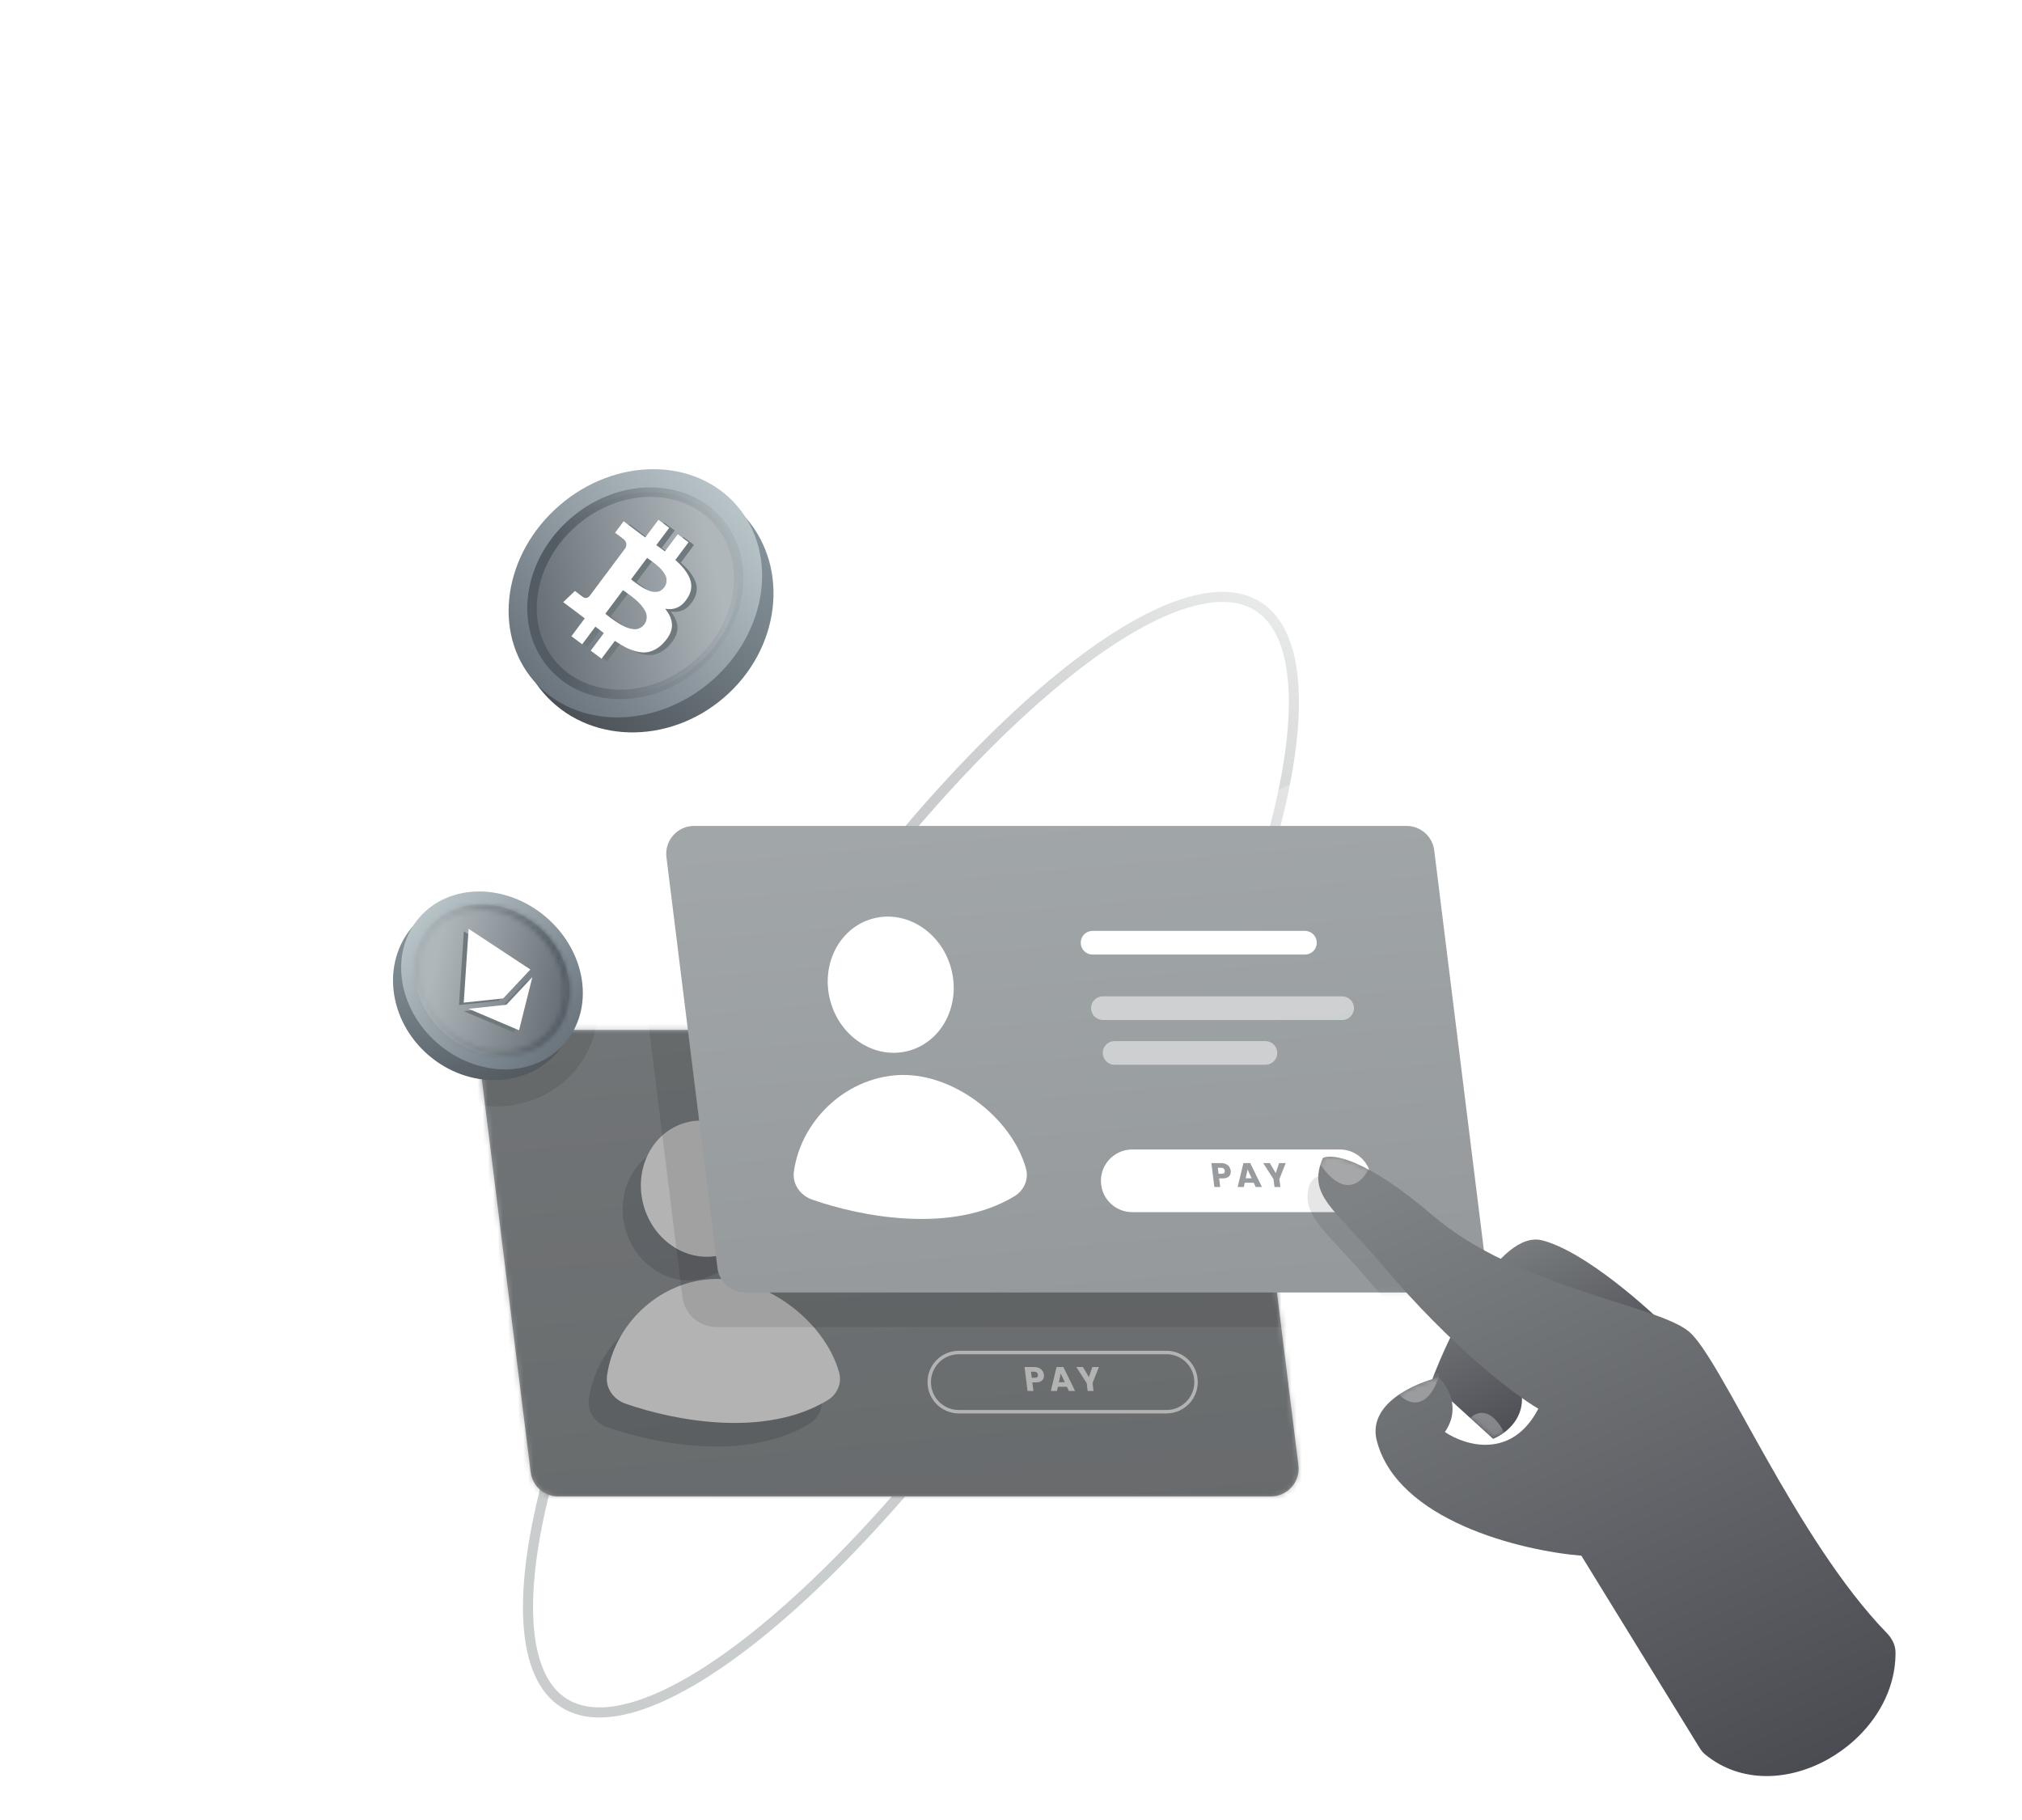 <svg width="400" height="360" viewBox="0 0 400 360" fill="none" xmlns="http://www.w3.org/2000/svg">
	<path d="M212.582 248.882C193.517 279.007 172.566 303.899 154.129 319.795C144.906 327.748 136.357 333.41 129.024 336.369C121.664 339.339 115.748 339.505 111.566 336.858C107.384 334.212 105.002 328.794 104.536 320.871C104.071 312.978 105.528 302.828 108.767 291.088C115.241 267.621 128.768 238.032 147.833 207.906C166.898 177.781 187.849 152.889 206.286 136.993C215.509 129.041 224.058 123.378 231.391 120.42C238.751 117.45 244.667 117.284 248.848 119.93C253.03 122.577 255.413 127.994 255.879 135.917C256.344 143.81 254.886 153.961 251.648 165.7C245.174 189.167 231.646 218.757 212.582 248.882Z" stroke="url(#paint0_linear_401_1817)" stroke-width="2" />
	<g filter="url(#filter0_f_401_1817)">
		<circle cx="85.25" cy="193.687" r="21.25" fill="white" fill-opacity="0.28" />
	</g>
	<g filter="url(#filter1_f_401_1817)">
		<circle cx="146.42" cy="103.983" r="23.983" fill="white" fill-opacity="0.28" />
	</g>
	<g filter="url(#filter2_f_401_1817)">
		<circle cx="263.295" cy="177.826" r="23.983" fill="white" fill-opacity="0.28" />
	</g>
	<path d="M94.878 209.905C94.47 206.619 97.032 203.719 100.343 203.719L241.297 203.719C244.076 203.719 246.42 205.789 246.762 208.547L256.857 289.819C257.265 293.104 254.703 296.005 251.392 296.005H110.438C107.659 296.005 105.315 293.934 104.973 291.177L94.878 209.905Z" fill="url(#paint1_linear_401_1817)" />
	<g filter="url(#filter3_f_401_1817)">
		<path d="M147.558 236.466C149.569 243.673 145.862 251.004 139.28 252.841C132.697 254.677 125.731 250.323 123.72 243.115C121.709 235.908 125.416 228.577 131.999 226.74C138.582 224.904 145.548 229.258 147.558 236.466Z" fill="#0B1021" fill-opacity="0.14" />
		<path d="M136.942 257.681C126.434 258.38 117.861 266.871 116.488 276.746C116.142 279.235 117.763 281.486 120.136 282.314C129.855 285.706 147.746 289.157 160.139 281.621C162.016 280.48 162.988 278.274 162.399 276.158C159.564 265.967 147.676 256.967 136.942 257.681Z" fill="#0B1021" fill-opacity="0.14" />
	</g>
	<g filter="url(#filter4_dd_401_1817)">
		<path d="M153.816 230.204C155.827 237.411 152.12 244.743 145.537 246.579C138.955 248.415 131.988 244.061 129.978 236.854C127.967 229.646 131.674 222.315 138.257 220.479C144.839 218.642 151.806 222.997 153.816 230.204Z" fill="white" />
		<path d="M143.2 251.419C132.691 252.118 124.119 260.609 122.746 270.484C122.4 272.973 124.021 275.225 126.393 276.053C136.112 279.444 154.003 282.896 166.397 275.36C168.274 274.218 169.246 272.012 168.657 269.896C165.822 259.705 153.934 250.705 143.2 251.419Z" fill="white" />
	</g>
	<path d="M176.974 227.6C176.435 226.077 177.565 224.48 179.18 224.48H221.191C222.183 224.48 223.067 225.106 223.397 226.041C223.935 227.563 222.806 229.16 221.191 229.16H179.18C178.188 229.16 177.304 228.535 176.974 227.6Z" fill="white" />
	<path opacity="0.5" d="M179.009 240.545C178.471 239.023 179.6 237.426 181.215 237.426H228.546C229.537 237.426 230.421 238.051 230.752 238.986C231.29 240.508 230.16 242.105 228.546 242.105H181.215C180.223 242.105 179.339 241.48 179.009 240.545Z" fill="white" />
	<path opacity="0.5" d="M181.325 249.401C180.787 247.878 181.916 246.281 183.531 246.281H213.369C214.361 246.281 215.245 246.906 215.575 247.841C216.113 249.364 214.984 250.961 213.369 250.961H183.531C182.539 250.961 181.656 250.336 181.325 249.401Z" fill="white" />
	<path d="M183.875 274.158C183.406 270.647 186.138 267.527 189.68 267.527H230.751C233.686 267.527 236.168 269.7 236.556 272.609C237.025 276.12 234.293 279.24 230.751 279.24H189.68C186.745 279.24 184.263 277.068 183.875 274.158Z" stroke="white" stroke-width="0.68" />
	<path d="M206.506 271.926C206.54 272.2 206.508 272.452 206.409 272.682C206.311 272.907 206.138 273.089 205.893 273.228C205.647 273.368 205.33 273.437 204.94 273.437H204.219L204.431 275.138H203.269L202.678 270.401H204.561C204.942 270.401 205.272 270.466 205.551 270.597C205.83 270.727 206.05 270.907 206.21 271.137C206.37 271.366 206.469 271.629 206.506 271.926ZM204.737 272.52C204.959 272.52 205.118 272.468 205.214 272.365C205.31 272.261 205.346 272.115 205.322 271.926C205.299 271.737 205.226 271.591 205.105 271.488C204.983 271.384 204.811 271.332 204.589 271.332H203.957L204.105 272.52H204.737ZM211.058 274.301H209.277L209.096 275.138H207.879L209.015 270.401H210.361L212.679 275.138H211.448L211.058 274.301ZM210.648 273.41L209.84 271.676L209.472 273.41H210.648ZM217.387 270.401L216.13 273.572L216.325 275.138H215.163L214.967 273.572L212.92 270.401H214.239L215.411 272.385L216.081 270.401H217.387Z" fill="white" />
	<mask id="mask0_401_1817" style="mask-type:alpha" maskUnits="userSpaceOnUse" x="94" y="203" width="163" height="94">
		<path d="M94.878 209.905C94.47 206.619 97.032 203.719 100.343 203.719L241.297 203.719C244.076 203.719 246.42 205.789 246.762 208.547L256.857 289.819C257.265 293.104 254.703 296.005 251.392 296.005H110.438C107.659 296.005 105.315 293.934 104.973 291.177L94.878 209.905Z" fill="url(#paint2_linear_401_1817)" />
		<path d="M147.558 236.466C149.569 243.673 145.862 251.004 139.28 252.841C132.697 254.677 125.731 250.323 123.72 243.115C121.709 235.908 125.416 228.577 131.999 226.74C138.582 224.904 145.548 229.258 147.558 236.466Z" fill="#0B1021" fill-opacity="0.14" />
		<path d="M136.942 257.681C126.434 258.38 117.861 266.871 116.488 276.746C116.142 279.235 117.763 281.486 120.136 282.314C129.855 285.706 147.746 289.157 160.139 281.621C162.016 280.48 162.988 278.274 162.399 276.158C159.564 265.967 147.676 256.967 136.942 257.681Z" fill="#0B1021" fill-opacity="0.14" />
		<path d="M153.816 230.204C155.827 237.411 152.12 244.743 145.537 246.579C138.955 248.415 131.988 244.061 129.978 236.854C127.967 229.646 131.674 222.315 138.257 220.479C144.839 218.642 151.806 222.997 153.816 230.204Z" fill="white" />
		<path d="M143.2 251.419C132.691 252.118 124.119 260.609 122.746 270.484C122.4 272.973 124.021 275.225 126.393 276.053C136.112 279.444 154.003 282.896 166.397 275.36C168.274 274.218 169.246 272.012 168.657 269.896C165.822 259.705 153.934 250.705 143.2 251.419Z" fill="white" />
		<path d="M176.974 227.6C176.435 226.077 177.565 224.48 179.18 224.48H221.191C222.183 224.48 223.067 225.106 223.397 226.041C223.935 227.563 222.806 229.16 221.191 229.16H179.18C178.188 229.16 177.304 228.535 176.974 227.6Z" fill="white" />
		<path opacity="0.5" d="M179.009 240.545C178.471 239.023 179.6 237.426 181.215 237.426H228.546C229.537 237.426 230.421 238.051 230.752 238.986C231.29 240.508 230.16 242.105 228.546 242.105H181.215C180.223 242.105 179.339 241.48 179.009 240.545Z" fill="white" />
		<path opacity="0.5" d="M181.325 249.401C180.787 247.878 181.916 246.281 183.531 246.281H213.369C214.361 246.281 215.245 246.906 215.575 247.841C216.113 249.364 214.984 250.961 213.369 250.961H183.531C182.539 250.961 181.656 250.336 181.325 249.401Z" fill="white" />
		<path d="M183.875 274.158C183.406 270.647 186.138 267.527 189.68 267.527H230.751C233.686 267.527 236.168 269.7 236.556 272.609C237.025 276.12 234.293 279.24 230.751 279.24H189.68C186.745 279.24 184.263 277.068 183.875 274.158Z" stroke="white" stroke-width="0.68" />
		<path d="M206.506 271.926C206.54 272.2 206.508 272.452 206.409 272.682C206.311 272.907 206.138 273.089 205.893 273.228C205.647 273.368 205.33 273.437 204.94 273.437H204.219L204.431 275.138H203.269L202.678 270.401H204.561C204.942 270.401 205.272 270.466 205.551 270.597C205.83 270.727 206.05 270.907 206.21 271.137C206.37 271.366 206.469 271.629 206.506 271.926ZM204.737 272.52C204.959 272.52 205.118 272.468 205.214 272.365C205.31 272.261 205.346 272.115 205.322 271.926C205.299 271.737 205.226 271.591 205.105 271.488C204.983 271.384 204.811 271.332 204.589 271.332H203.957L204.105 272.52H204.737ZM211.058 274.301H209.277L209.096 275.138H207.879L209.015 270.401H210.361L212.679 275.138H211.448L211.058 274.301ZM210.648 273.41L209.84 271.676L209.472 273.41H210.648ZM217.387 270.401L216.13 273.572L216.325 275.138H215.163L214.967 273.572L212.92 270.401H214.239L215.411 272.385L216.081 270.401H217.387Z" fill="white" />
	</mask>
	<g mask="url(#mask0_401_1817)">
		<rect x="75.691" y="193.688" width="212.499" height="112.625" fill="black" fill-opacity="0.3" />
	</g>
	<mask id="mask1_401_1817" style="mask-type:alpha" maskUnits="userSpaceOnUse" x="94" y="203" width="163" height="94">
		<path d="M94.878 209.909C94.47 206.623 97.032 203.723 100.343 203.723L241.297 203.723C244.076 203.723 246.42 205.793 246.762 208.551L256.857 289.823C257.265 293.108 254.703 296.009 251.392 296.009H110.438C107.659 296.009 105.315 293.938 104.973 291.181L94.878 209.909Z" fill="#707478" />
	</mask>
	<g mask="url(#mask1_401_1817)">
		<path d="M81.984 212.74C91.784 221.185 105.936 220.828 113.594 211.942C121.251 203.056 119.514 189.007 109.714 180.561C99.913 172.116 85.761 172.473 78.104 181.359C70.446 190.245 72.183 204.294 81.984 212.74Z" fill="black" fill-opacity="0.1" />
		<path d="M125.222 177.848C124.718 173.792 127.882 170.211 131.969 170.211L270.32 170.211C273.751 170.211 276.644 172.767 277.067 176.172L286.841 254.86C287.345 258.916 284.181 262.497 280.094 262.497H141.743C138.312 262.497 135.419 259.941 134.996 256.536L125.222 177.848Z" fill="black" fill-opacity="0.1" />
	</g>
	<path d="M131.839 169.557C131.431 166.271 133.993 163.371 137.304 163.371L278.258 163.371C281.037 163.371 283.381 165.442 283.723 168.199L293.818 249.471C294.226 252.757 291.664 255.657 288.353 255.657H147.399C144.62 255.657 142.276 253.587 141.934 250.829L131.839 169.557Z" fill="url(#paint3_linear_401_1817)" />
	<g filter="url(#filter5_dd_401_1817)">
		<path d="M190.781 189.856C192.792 197.064 189.085 204.395 182.503 206.231C175.92 208.068 168.954 203.713 166.943 196.506C164.933 189.299 168.639 181.967 175.222 180.131C181.805 178.295 188.771 182.649 190.781 189.856Z" fill="white" />
		<path d="M180.16 211.071C169.652 211.77 161.08 220.262 159.707 230.137C159.361 232.626 160.982 234.877 163.354 235.705C173.073 239.097 190.964 242.548 203.358 235.012C205.235 233.871 206.207 231.665 205.618 229.548C202.782 219.357 190.895 210.357 180.16 211.071Z" fill="white" />
	</g>
	<g filter="url(#filter6_dd_401_1817)">
		<path d="M220.499 233.856C220.003 230.141 222.893 226.84 226.641 226.84H267.712C270.817 226.84 273.443 229.138 273.854 232.217C274.35 235.931 271.46 239.232 267.712 239.232H226.641C223.535 239.232 220.91 236.934 220.499 233.856Z" fill="white" />
	</g>
	<path d="M213.931 187.252C213.392 185.73 214.522 184.133 216.137 184.133H258.148C259.14 184.133 260.024 184.758 260.354 185.693C260.892 187.215 259.763 188.812 258.148 188.812H216.137C215.145 188.812 214.261 188.187 213.931 187.252Z" fill="white" />
	<path opacity="0.5" d="M215.974 200.198C215.435 198.675 216.565 197.078 218.18 197.078H265.51C266.502 197.078 267.386 197.703 267.717 198.638C268.255 200.161 267.125 201.758 265.51 201.758H218.18C217.188 201.758 216.304 201.132 215.974 200.198Z" fill="white" />
	<path opacity="0.5" d="M218.286 209.053C217.748 207.531 218.877 205.934 220.492 205.934H250.33C251.322 205.934 252.206 206.559 252.536 207.494C253.074 209.016 251.945 210.613 250.33 210.613H220.492C219.5 210.613 218.616 209.988 218.286 209.053Z" fill="white" />
	<path d="M243.466 231.578C243.501 231.853 243.469 232.105 243.37 232.334C243.271 232.559 243.099 232.741 242.854 232.881C242.608 233.02 242.291 233.09 241.901 233.09H241.18L241.392 234.79H240.23L239.639 230.054H241.522C241.903 230.054 242.233 230.119 242.512 230.249C242.791 230.38 243.011 230.56 243.171 230.789C243.331 231.018 243.429 231.282 243.466 231.578ZM241.698 232.172C241.92 232.172 242.079 232.12 242.175 232.017C242.271 231.913 242.307 231.767 242.283 231.578C242.26 231.389 242.187 231.243 242.066 231.14C241.944 231.036 241.772 230.985 241.55 230.985H240.918L241.066 232.172H241.698ZM248.019 233.953H246.238L246.057 234.79H244.84L245.976 230.054H247.322L249.64 234.79H248.409L248.019 233.953ZM247.609 233.063L246.801 231.329L246.433 233.063H247.609ZM254.348 230.054L253.091 233.225L253.286 234.79H252.124L251.928 233.225L249.881 230.054H251.2L252.372 232.037L253.042 230.054H254.348Z" fill="#989C9F" />
	<path d="M305.108 245.35C313.51 247.524 326.024 258.657 331.23 263.952L299.443 271.26C303.766 278.886 298.532 283.336 295.374 284.608L283.099 273.434C286.934 263.167 296.707 243.177 305.108 245.35Z" fill="url(#paint4_linear_401_1817)" />
	<mask id="mask2_401_1817" style="mask-type:alpha" maskUnits="userSpaceOnUse" x="131" y="163" width="163" height="93">
		<path d="M131.835 169.549C131.427 166.264 133.989 163.363 137.3 163.363L278.254 163.363C281.033 163.363 283.377 165.434 283.719 168.192L293.814 249.463C294.223 252.749 291.66 255.649 288.349 255.649L147.395 255.649C144.616 255.649 142.272 253.579 141.93 250.821L131.835 169.549Z" fill="#989C9F" />
	</mask>
	<g mask="url(#mask2_401_1817)">
		<path d="M312.51 314.366L334.046 349.364C334.391 349.926 334.818 350.447 335.332 350.86C349.462 362.233 372.849 348.587 372.859 330.734C372.86 329.161 372.087 327.716 370.994 326.585C352.953 307.927 338.249 272.221 331.951 267.067C325.455 261.751 297.928 258.394 281.332 244.153C271.416 235.644 265.132 232.968 261.868 232.557C260.359 232.367 259.158 233.527 258.841 235.014C257.607 240.807 262.693 243.723 271.254 253.869C281.409 265.878 290.77 274.099 296.854 278.698C299.75 280.888 301.053 285.184 298.156 287.373C295.562 289.332 292.674 289.736 290.057 289.387C286.317 288.887 285.919 284.117 284.99 280.46C284.871 279.989 284.712 279.541 284.528 279.121C283.622 277.055 281.141 276.442 279.043 277.273C274.333 279.136 268.874 282.85 270.195 288.506C273.813 303.095 294.659 309.33 307.292 311.057C309.435 311.35 311.376 312.523 312.51 314.366Z" fill="black" fill-opacity="0.1" />
	</g>
	<path d="M312.828 307.72L336.211 345.721C336.527 346.236 336.919 346.712 337.388 347.093C351.565 358.605 375.151 344.795 374.979 326.814C374.965 325.373 374.263 324.052 373.259 323.02C355.153 304.403 340.387 268.519 334.073 263.352C327.576 258.036 300.049 254.679 283.453 240.438C270.176 229.045 263.41 228.11 261.687 229.066C258.554 236.495 263.784 238.787 273.375 250.154C287.354 266.686 299.829 276.038 304.32 278.647C299.044 288.788 289.798 285.943 285.835 283.252C289.088 278.532 286.366 274.095 284.599 272.467C279.809 273.596 270.646 277.642 272.316 284.791C276.284 300.792 300.978 306.744 312.828 307.72Z" fill="url(#paint5_linear_401_1817)" />
	<mask id="mask3_401_1817" style="mask-type:alpha" maskUnits="userSpaceOnUse" x="260" y="228" width="115" height="124">
		<path d="M312.832 307.72L336.215 345.721C336.531 346.236 336.923 346.712 337.392 347.093C351.569 358.605 375.154 344.795 374.983 326.814C374.969 325.373 374.267 324.052 373.263 323.02C355.157 304.403 340.391 268.519 334.076 263.352C327.58 258.036 300.053 254.679 283.457 240.438C270.18 229.045 263.414 228.11 261.691 229.066C258.558 236.495 263.788 238.787 273.379 250.154C287.358 266.686 299.833 276.038 304.324 278.647C299.047 288.788 289.802 285.943 285.839 283.252C289.092 278.532 286.37 274.095 284.603 272.467C279.813 273.596 270.65 277.642 272.32 284.791C276.288 300.792 300.981 306.744 312.832 307.72Z" fill="url(#paint6_linear_401_1817)" />
	</mask>
	<g mask="url(#mask3_401_1817)">
		<path d="M276.355 275.23C277.662 277.352 282.057 279.806 284.572 272.491C287.229 264.761 281.363 272.075 276.355 275.23Z" fill="white" fill-opacity="0.3" />
		<path d="M266.961 234.384C263.486 234.702 260.359 229.411 259.229 226.726C259.963 222.402 268.155 224.684 272.16 226.365C271.875 228.905 270.435 234.065 266.961 234.384Z" fill="white" fill-opacity="0.3" />
	</g>
	<mask id="mask4_401_1817" style="mask-type:alpha" maskUnits="userSpaceOnUse" x="283" y="245" width="49" height="40">
		<path d="M305.101 245.346C313.502 247.52 326.016 258.653 331.222 263.948L299.435 271.256C303.758 278.882 298.524 283.332 295.366 284.604L283.091 273.43C286.927 263.163 296.699 243.173 305.101 245.346Z" fill="url(#paint7_linear_401_1817)" />
	</mask>
	<g mask="url(#mask4_401_1817)">
		<path d="M290.403 280.99C291.589 279.406 294.697 277.691 297.642 283.501C300.588 289.311 294.044 284.248 290.403 280.99Z" fill="white" fill-opacity="0.3" />
	</g>
	<path d="M84.756 208.707C92.694 215.547 104.157 215.258 110.359 208.061C116.561 200.864 115.154 189.484 107.216 182.643C99.279 175.803 87.816 176.092 81.614 183.289C75.412 190.487 76.819 201.866 84.756 208.707Z" fill="url(#paint8_linear_401_1817)" />
	<path d="M86.584 206.397C94.538 213.252 105.797 213.226 111.732 206.339C117.666 199.453 116.029 188.313 108.075 181.459C100.12 174.604 88.861 174.63 82.926 181.516C76.992 188.403 78.629 199.542 86.584 206.397Z" fill="url(#paint9_linear_401_1817)" />
	<path d="M88.157 204.563C94.942 210.41 104.546 210.388 109.608 204.513C114.67 198.639 113.274 189.137 106.489 183.29C99.704 177.443 90.1 177.465 85.037 183.339C79.975 189.214 81.372 198.715 88.157 204.563Z" fill="url(#paint10_linear_401_1817)" />
	<mask id="path-44-inside-1_401_1817" fill="white">
		<path fill-rule="evenodd" clip-rule="evenodd" d="M108.8 203.817C104.214 209.14 95.305 209.315 88.853 203.755C82.401 198.195 81.258 189.358 85.845 184.035C90.432 178.713 99.34 178.538 105.792 184.098C112.245 189.658 113.387 198.495 108.8 203.817ZM109.608 204.513C104.546 210.388 94.942 210.41 88.157 204.563C81.372 198.715 79.975 189.214 85.037 183.339C90.1 177.465 99.704 177.443 106.489 183.29C113.274 189.137 114.67 198.639 109.608 204.513Z" />
	</mask>
	<path fill-rule="evenodd" clip-rule="evenodd" d="M108.8 203.817C104.214 209.14 95.305 209.315 88.853 203.755C82.401 198.195 81.258 189.358 85.845 184.035C90.432 178.713 99.34 178.538 105.792 184.098C112.245 189.658 113.387 198.495 108.8 203.817ZM109.608 204.513C104.546 210.388 94.942 210.41 88.157 204.563C81.372 198.715 79.975 189.214 85.037 183.339C90.1 177.465 99.704 177.443 106.489 183.29C113.274 189.137 114.67 198.639 109.608 204.513Z" fill="url(#paint11_linear_401_1817)" />
	<path d="M90.075 202.336C95.938 207.389 103.626 206.953 107.382 202.595L110.219 205.04C104.801 211.327 94.672 211.241 87.631 205.173L90.075 202.336ZM87.263 185.258C83.508 189.616 84.212 197.284 90.075 202.336L87.631 205.173C80.589 199.105 79.009 189.1 84.427 182.813L87.263 185.258ZM104.57 185.516C98.707 180.464 91.019 180.899 87.263 185.258L84.427 182.813C89.845 176.526 99.974 176.612 107.015 182.679L104.57 185.516ZM107.382 202.595C111.138 198.237 110.433 190.569 104.57 185.516L107.015 182.679C114.056 188.747 115.637 198.752 110.219 205.04L107.382 202.595ZM89.379 203.144C95.58 208.487 103.962 208.197 108.19 203.291L111.027 205.736C105.13 212.578 94.304 212.332 86.935 205.981L89.379 203.144ZM86.456 184.562C82.228 189.467 83.179 197.801 89.379 203.144L86.935 205.981C79.565 199.63 77.722 188.96 83.619 182.117L86.456 184.562ZM105.266 184.709C99.066 179.365 90.683 179.656 86.456 184.562L83.619 182.117C89.516 175.274 100.341 175.521 107.711 181.872L105.266 184.709ZM108.19 203.291C112.417 198.385 111.467 190.052 105.266 184.709L107.711 181.872C115.08 188.223 116.923 198.893 111.027 205.736L108.19 203.291Z" fill="url(#paint12_linear_401_1817)" mask="url(#path-44-inside-1_401_1817)" />
	<path fill-rule="evenodd" clip-rule="evenodd" d="M104.367 193.748L104.367 193.748L99.225 199.216L91.762 200.016L101.731 204.256L101.731 204.256L101.731 204.256L104.367 193.748L104.367 193.748Z" fill="#707A7E" />
	<path fill-rule="evenodd" clip-rule="evenodd" d="M103.98 192.252L103.98 192.252L91.763 184.211L91.763 184.211L91.763 184.211L90.799 198.806L98.604 197.97L98.604 197.97L103.98 192.252Z" fill="#707A7E" />
	<path fill-rule="evenodd" clip-rule="evenodd" d="M105.312 193.275L100.17 198.743L92.707 199.543L102.677 203.784L105.312 193.275Z" fill="white" />
	<path fill-rule="evenodd" clip-rule="evenodd" d="M104.922 191.768L92.704 183.727L91.741 198.322L99.545 197.486L104.922 191.768Z" fill="white" />
	<ellipse cx="127.568" cy="119.785" rx="24.003" ry="26.473" transform="rotate(49.247 127.568 119.785)" fill="url(#paint13_linear_401_1817)" />
	<ellipse cx="125.69" cy="117.353" rx="22.967" ry="26.529" transform="rotate(49.247 125.69 117.353)" fill="url(#paint14_linear_401_1817)" />
	<path d="M137.868 131.483C128.693 139.389 115.903 139.224 109.257 131.512C102.612 123.8 104.337 111.126 113.512 103.22C122.687 95.313 135.477 95.478 142.123 103.19C148.769 110.902 147.043 123.576 137.868 131.483Z" fill="url(#paint15_linear_401_1817)" stroke="url(#paint16_linear_401_1817)" stroke-width="1.872" />
	<path d="M134.018 124.178C134.001 123.087 133.549 122.008 132.662 120.943C134.561 121.269 136.055 120.531 137.145 118.728C137.544 118.077 137.771 117.424 137.824 116.766C137.876 116.108 137.765 115.464 137.488 114.833C137.212 114.202 136.846 113.604 136.39 113.041C135.935 112.477 135.366 111.891 134.686 111.281L137.293 107.794L135.162 106.201L132.627 109.591C132.258 109.315 131.688 108.904 130.918 108.357L133.474 104.939L131.342 103.345L128.735 106.833C128.424 106.614 127.973 106.284 127.382 105.843L124.459 103.636L122.762 105.905L124.298 107.054C125 107.578 125.176 108.198 124.827 108.915L121.857 112.887C121.95 112.956 122.02 113.016 122.068 113.067L121.847 112.901L117.688 118.464C117.263 118.879 116.819 118.915 116.358 118.57L114.822 117.422L112.499 119.633L115.267 121.702C115.442 121.834 115.694 122.025 116.023 122.278C116.352 122.531 116.599 122.719 116.765 122.844L114.127 126.372L116.259 127.966L118.866 124.479C119.246 124.778 119.806 125.203 120.544 125.755L117.947 129.228L120.078 130.821L122.716 127.292C123.5 127.821 124.223 128.254 124.885 128.59C125.547 128.926 126.226 129.186 126.923 129.369C127.62 129.553 128.269 129.617 128.87 129.563C129.472 129.51 130.076 129.321 130.684 128.999C131.291 128.676 131.873 128.212 132.427 127.605C133.506 126.413 134.036 125.271 134.018 124.178ZM129.098 110.878C129.162 110.927 129.346 111.06 129.65 111.28C129.953 111.499 130.205 111.681 130.407 111.825C130.609 111.968 130.868 112.18 131.184 112.46C131.5 112.739 131.756 112.988 131.952 113.206C132.149 113.425 132.346 113.691 132.543 114.004C132.74 114.317 132.865 114.611 132.917 114.888C132.97 115.164 132.965 115.463 132.905 115.784C132.844 116.106 132.7 116.419 132.473 116.723C132.279 116.982 132.062 117.186 131.82 117.336C131.579 117.487 131.321 117.571 131.049 117.59C130.776 117.609 130.512 117.606 130.257 117.581C130.003 117.556 129.715 117.474 129.395 117.335C129.074 117.196 128.799 117.069 128.568 116.954C128.338 116.839 128.065 116.675 127.75 116.461C127.435 116.248 127.198 116.084 127.038 115.972C126.877 115.859 126.663 115.699 126.394 115.491C126.125 115.283 125.968 115.161 125.922 115.127L129.098 110.878L129.098 110.878L129.098 110.878ZM127.872 124.653C127.625 124.799 127.374 124.9 127.118 124.953C126.863 125.006 126.577 125.008 126.262 124.959C125.946 124.91 125.654 124.843 125.387 124.759C125.119 124.674 124.815 124.547 124.474 124.378C124.133 124.209 123.841 124.052 123.597 123.906C123.354 123.76 123.07 123.577 122.746 123.356C122.422 123.135 122.173 122.959 121.997 122.828C121.822 122.697 121.602 122.529 121.338 122.325C121.074 122.12 120.905 121.99 120.831 121.935L124.328 117.258C124.402 117.313 124.624 117.472 124.996 117.735C125.367 117.998 125.668 118.216 125.899 118.389C126.129 118.561 126.438 118.813 126.823 119.144C127.208 119.475 127.518 119.772 127.754 120.034C127.989 120.296 128.227 120.607 128.469 120.968C128.71 121.328 128.87 121.667 128.949 121.985C129.028 122.303 129.04 122.642 128.985 123.004C128.931 123.366 128.779 123.713 128.531 124.045C128.337 124.304 128.118 124.506 127.872 124.653Z" fill="#707A7E" />
	<path d="M132.933 123.651C132.915 122.559 132.463 121.481 131.576 120.415C133.475 120.742 134.969 120.003 136.059 118.2C136.458 117.55 136.685 116.896 136.738 116.238C136.79 115.58 136.679 114.937 136.403 114.306C136.127 113.674 135.76 113.077 135.304 112.514C134.849 111.95 134.28 111.363 133.6 110.754L136.207 107.266L134.076 105.673L131.541 109.064C131.172 108.788 130.603 108.376 129.832 107.829L132.388 104.411L130.256 102.818L127.649 106.305C127.338 106.087 126.887 105.757 126.297 105.316L123.373 103.108L121.677 105.378L123.213 106.526C123.914 107.05 124.09 107.671 123.741 108.388L120.771 112.36C120.864 112.429 120.934 112.489 120.982 112.539L120.761 112.374L116.602 117.937C116.177 118.352 115.733 118.387 115.272 118.042L113.736 116.894L111.413 119.106L114.181 121.175C114.357 121.306 114.608 121.498 114.937 121.751C115.266 122.004 115.513 122.192 115.679 122.316L113.041 125.845L115.173 127.439L117.78 123.951C118.16 124.25 118.72 124.676 119.458 125.227L116.861 128.701L118.992 130.294L121.63 126.765C122.414 127.294 123.137 127.727 123.799 128.063C124.461 128.399 125.14 128.659 125.837 128.842C126.534 129.025 127.183 129.09 127.784 129.036C128.386 128.982 128.99 128.794 129.598 128.472C130.206 128.149 130.787 127.685 131.341 127.078C132.42 125.886 132.95 124.743 132.933 123.651ZM128.012 110.351C128.076 110.399 128.26 110.533 128.564 110.753C128.867 110.972 129.12 111.154 129.321 111.297C129.523 111.441 129.782 111.653 130.098 111.932C130.414 112.212 130.67 112.461 130.866 112.679C131.063 112.898 131.26 113.163 131.457 113.476C131.655 113.789 131.779 114.084 131.831 114.36C131.884 114.637 131.879 114.936 131.819 115.257C131.758 115.579 131.614 115.892 131.387 116.196C131.193 116.454 130.976 116.659 130.734 116.809C130.493 116.959 130.235 117.043 129.963 117.062C129.69 117.081 129.426 117.078 129.171 117.053C128.917 117.028 128.629 116.946 128.309 116.807C127.988 116.669 127.713 116.542 127.482 116.427C127.252 116.312 126.979 116.148 126.664 115.934C126.35 115.72 126.112 115.557 125.952 115.444C125.791 115.332 125.577 115.171 125.308 114.963C125.039 114.755 124.882 114.634 124.836 114.599L128.012 110.351L128.012 110.351L128.012 110.351ZM126.786 124.125C126.539 124.272 126.288 124.372 126.033 124.426C125.777 124.479 125.491 124.481 125.176 124.432C124.86 124.383 124.568 124.316 124.301 124.231C124.033 124.147 123.729 124.019 123.388 123.851C123.047 123.682 122.755 123.524 122.511 123.378C122.268 123.233 121.984 123.049 121.66 122.829C121.337 122.608 121.087 122.432 120.911 122.301C120.736 122.17 120.517 122.002 120.252 121.797C119.988 121.593 119.819 121.463 119.745 121.408L123.242 116.73C123.316 116.785 123.538 116.945 123.91 117.208C124.282 117.471 124.582 117.689 124.813 117.862C125.043 118.034 125.352 118.286 125.737 118.617C126.122 118.948 126.432 119.244 126.668 119.507C126.903 119.769 127.142 120.08 127.383 120.441C127.624 120.801 127.784 121.14 127.863 121.458C127.942 121.776 127.954 122.115 127.899 122.477C127.845 122.839 127.693 123.186 127.445 123.518C127.252 123.776 127.032 123.979 126.786 124.125Z" fill="white" />
	<defs>
		<filter id="filter0_f_401_1817" x="0.25" y="108.688" width="170" height="169.999" filterUnits="userSpaceOnUse" color-interpolation-filters="sRGB">
			<feFlood flood-opacity="0" result="BackgroundImageFix" />
			<feBlend mode="normal" in="SourceGraphic" in2="BackgroundImageFix" result="shape" />
			<feGaussianBlur stdDeviation="31.875" result="effect1_foregroundBlur_401_1817" />
		</filter>
		<filter id="filter1_f_401_1817" x="42.75" y="0.313" width="207.34" height="207.34" filterUnits="userSpaceOnUse" color-interpolation-filters="sRGB">
			<feFlood flood-opacity="0" result="BackgroundImageFix" />
			<feBlend mode="normal" in="SourceGraphic" in2="BackgroundImageFix" result="shape" />
			<feGaussianBlur stdDeviation="39.844" result="effect1_foregroundBlur_401_1817" />
		</filter>
		<filter id="filter2_f_401_1817" x="159.625" y="74.156" width="207.34" height="207.34" filterUnits="userSpaceOnUse" color-interpolation-filters="sRGB">
			<feFlood flood-opacity="0" result="BackgroundImageFix" />
			<feBlend mode="normal" in="SourceGraphic" in2="BackgroundImageFix" result="shape" />
			<feGaussianBlur stdDeviation="39.844" result="effect1_foregroundBlur_401_1817" />
		</filter>
		<filter id="filter3_f_401_1817" x="99.92" y="209.799" width="79.171" height="92.85" filterUnits="userSpaceOnUse" color-interpolation-filters="sRGB">
			<feFlood flood-opacity="0" result="BackgroundImageFix" />
			<feBlend mode="normal" in="SourceGraphic" in2="BackgroundImageFix" result="shape" />
			<feGaussianBlur stdDeviation="8.261" result="effect1_foregroundBlur_401_1817" />
		</filter>
		<filter id="filter4_dd_401_1817" x="112.605" y="212.09" width="65.785" height="79.464" filterUnits="userSpaceOnUse" color-interpolation-filters="sRGB">
			<feFlood flood-opacity="0" result="BackgroundImageFix" />
			<feColorMatrix in="SourceAlpha" type="matrix" values="0 0 0 0 0 0 0 0 0 0 0 0 0 0 0 0 0 0 127 0" result="hardAlpha" />
			<feOffset dy="2.125" />
			<feGaussianBlur stdDeviation="4.781" />
			<feComposite in2="hardAlpha" operator="out" />
			<feColorMatrix type="matrix" values="0 0 0 0 0.321 0 0 0 0 0.321 0 0 0 0 0.321 0 0 0 0.25 0" />
			<feBlend mode="normal" in2="BackgroundImageFix" result="effect1_dropShadow_401_1817" />
			<feColorMatrix in="SourceAlpha" type="matrix" values="0 0 0 0 0 0 0 0 0 0 0 0 0 0 0 0 0 0 127 0" result="hardAlpha" />
			<feOffset dx="-2.656" dy="-0.531" />
			<feGaussianBlur stdDeviation="3.719" />
			<feComposite in2="hardAlpha" operator="out" />
			<feColorMatrix type="matrix" values="0 0 0 0 1 0 0 0 0 1 0 0 0 0 1 0 0 0 0.3 0" />
			<feBlend mode="normal" in2="effect1_dropShadow_401_1817" result="effect2_dropShadow_401_1817" />
			<feBlend mode="normal" in="SourceGraphic" in2="effect2_dropShadow_401_1817" result="shape" />
		</filter>
		<filter id="filter5_dd_401_1817" x="149.566" y="171.742" width="65.785" height="79.464" filterUnits="userSpaceOnUse" color-interpolation-filters="sRGB">
			<feFlood flood-opacity="0" result="BackgroundImageFix" />
			<feColorMatrix in="SourceAlpha" type="matrix" values="0 0 0 0 0 0 0 0 0 0 0 0 0 0 0 0 0 0 127 0" result="hardAlpha" />
			<feOffset dy="2.125" />
			<feGaussianBlur stdDeviation="4.781" />
			<feComposite in2="hardAlpha" operator="out" />
			<feColorMatrix type="matrix" values="0 0 0 0 0.321 0 0 0 0 0.321 0 0 0 0 0.321 0 0 0 0.25 0" />
			<feBlend mode="normal" in2="BackgroundImageFix" result="effect1_dropShadow_401_1817" />
			<feColorMatrix in="SourceAlpha" type="matrix" values="0 0 0 0 0 0 0 0 0 0 0 0 0 0 0 0 0 0 127 0" result="hardAlpha" />
			<feOffset dx="-2.656" dy="-0.531" />
			<feGaussianBlur stdDeviation="3.719" />
			<feComposite in2="hardAlpha" operator="out" />
			<feColorMatrix type="matrix" values="0 0 0 0 1 0 0 0 0 1 0 0 0 0 1 0 0 0 0.3 0" />
			<feBlend mode="normal" in2="effect1_dropShadow_401_1817" result="effect2_dropShadow_401_1817" />
			<feBlend mode="normal" in="SourceGraphic" in2="effect2_dropShadow_401_1817" result="shape" />
		</filter>
		<filter id="filter6_dd_401_1817" x="210.881" y="219.402" width="72.591" height="31.517" filterUnits="userSpaceOnUse" color-interpolation-filters="sRGB">
			<feFlood flood-opacity="0" result="BackgroundImageFix" />
			<feColorMatrix in="SourceAlpha" type="matrix" values="0 0 0 0 0 0 0 0 0 0 0 0 0 0 0 0 0 0 127 0" result="hardAlpha" />
			<feOffset dy="2.125" />
			<feGaussianBlur stdDeviation="4.781" />
			<feComposite in2="hardAlpha" operator="out" />
			<feColorMatrix type="matrix" values="0 0 0 0 0.322 0 0 0 0 0.322 0 0 0 0 0.322 0 0 0 0.25 0" />
			<feBlend mode="normal" in2="BackgroundImageFix" result="effect1_dropShadow_401_1817" />
			<feColorMatrix in="SourceAlpha" type="matrix" values="0 0 0 0 0 0 0 0 0 0 0 0 0 0 0 0 0 0 127 0" result="hardAlpha" />
			<feOffset dx="-2.656" dy="-1.594" />
			<feGaussianBlur stdDeviation="2.391" />
			<feComposite in2="hardAlpha" operator="out" />
			<feColorMatrix type="matrix" values="0 0 0 0 1 0 0 0 0 1 0 0 0 0 1 0 0 0 0.25 0" />
			<feBlend mode="normal" in2="effect1_dropShadow_401_1817" result="effect2_dropShadow_401_1817" />
			<feBlend mode="normal" in="SourceGraphic" in2="effect2_dropShadow_401_1817" result="shape" />
		</filter>
		<linearGradient id="paint0_linear_401_1817" x1="252.063" y1="83.984" x2="139.969" y2="270.187" gradientUnits="userSpaceOnUse">
			<stop stop-color="white" />
			<stop offset="1" stop-color="#51595C" stop-opacity="0.3" />
		</linearGradient>
		<linearGradient id="paint1_linear_401_1817" x1="175.795" y1="193.397" x2="185.623" y2="302.834" gradientUnits="userSpaceOnUse">
			<stop stop-color="#A2A7AA" />
			<stop offset="1" stop-color="#94989A" />
		</linearGradient>
		<linearGradient id="paint2_linear_401_1817" x1="175.795" y1="193.397" x2="185.623" y2="302.834" gradientUnits="userSpaceOnUse">
			<stop stop-color="#A2A7AA" />
			<stop offset="1" stop-color="#94989A" />
		</linearGradient>
		<linearGradient id="paint3_linear_401_1817" x1="212.756" y1="153.049" x2="222.584" y2="264.346" gradientUnits="userSpaceOnUse">
			<stop stop-color="#A2A7AA" />
			<stop offset="1" stop-color="#94989A" />
		</linearGradient>
		<linearGradient id="paint4_linear_401_1817" x1="312.278" y1="286.085" x2="291.722" y2="245.237" gradientUnits="userSpaceOnUse">
			<stop stop-color="#41434A" />
			<stop offset="1" stop-color="#7F8284" />
		</linearGradient>
		<linearGradient id="paint5_linear_401_1817" x1="344.207" y1="381.266" x2="277.203" y2="232.857" gradientUnits="userSpaceOnUse">
			<stop stop-color="#41434A" />
			<stop offset="1" stop-color="#7F8284" />
		</linearGradient>
		<linearGradient id="paint6_linear_401_1817" x1="333.878" y1="334.301" x2="277.207" y2="232.857" gradientUnits="userSpaceOnUse">
			<stop stop-color="#3D3F45" />
			<stop offset="1" stop-color="#7F8284" />
		</linearGradient>
		<linearGradient id="paint7_linear_401_1817" x1="303.368" y1="283.342" x2="324.068" y2="215.428" gradientUnits="userSpaceOnUse">
			<stop stop-color="#FFC39D" />
			<stop offset="1" stop-color="#F69E66" />
		</linearGradient>
		<linearGradient id="paint8_linear_401_1817" x1="81.614" y1="183.289" x2="104.069" y2="220.024" gradientUnits="userSpaceOnUse">
			<stop stop-color="#859299" />
			<stop offset="1" stop-color="#4A5056" />
		</linearGradient>
		<linearGradient id="paint9_linear_401_1817" x1="82.926" y1="181.516" x2="111.732" y2="206.339" gradientUnits="userSpaceOnUse">
			<stop stop-color="#B9C4C9" />
			<stop offset="1" stop-color="#6A747D" />
		</linearGradient>
		<linearGradient id="paint10_linear_401_1817" x1="87.88" y1="182.495" x2="119.489" y2="189.806" gradientUnits="userSpaceOnUse">
			<stop stop-color="#AFB7BB" />
			<stop offset="1" stop-color="#575F67" />
		</linearGradient>
		<linearGradient id="paint11_linear_401_1817" x1="87.88" y1="182.495" x2="119.489" y2="189.806" gradientUnits="userSpaceOnUse">
			<stop stop-color="#AFB7BB" />
			<stop offset="1" stop-color="#575F67" />
		</linearGradient>
		<linearGradient id="paint12_linear_401_1817" x1="58.744" y1="182.387" x2="108.631" y2="185.972" gradientUnits="userSpaceOnUse">
			<stop offset="0.538" stop-color="#8B969B" stop-opacity="0.26" />
			<stop offset="1" stop-color="#545C63" />
		</linearGradient>
		<linearGradient id="paint13_linear_401_1817" x1="127.568" y1="93.312" x2="127.568" y2="146.258" gradientUnits="userSpaceOnUse">
			<stop stop-color="#859299" />
			<stop offset="1" stop-color="#4A5056" />
		</linearGradient>
		<linearGradient id="paint14_linear_401_1817" x1="125.69" y1="90.824" x2="125.69" y2="143.882" gradientUnits="userSpaceOnUse">
			<stop stop-color="#B9C4C9" />
			<stop offset="1" stop-color="#6A747D" />
		</linearGradient>
		<linearGradient id="paint15_linear_401_1817" x1="138.866" y1="101.4" x2="94.762" y2="111.601" gradientUnits="userSpaceOnUse">
			<stop stop-color="#AFB7BB" />
			<stop offset="1" stop-color="#575F67" />
		</linearGradient>
		<linearGradient id="paint16_linear_401_1817" x1="179.52" y1="101.25" x2="109.911" y2="106.253" gradientUnits="userSpaceOnUse">
			<stop offset="0.538" stop-color="#8B969B" stop-opacity="0.26" />
			<stop offset="1" stop-color="#545C63" />
		</linearGradient>
	</defs>
</svg>
